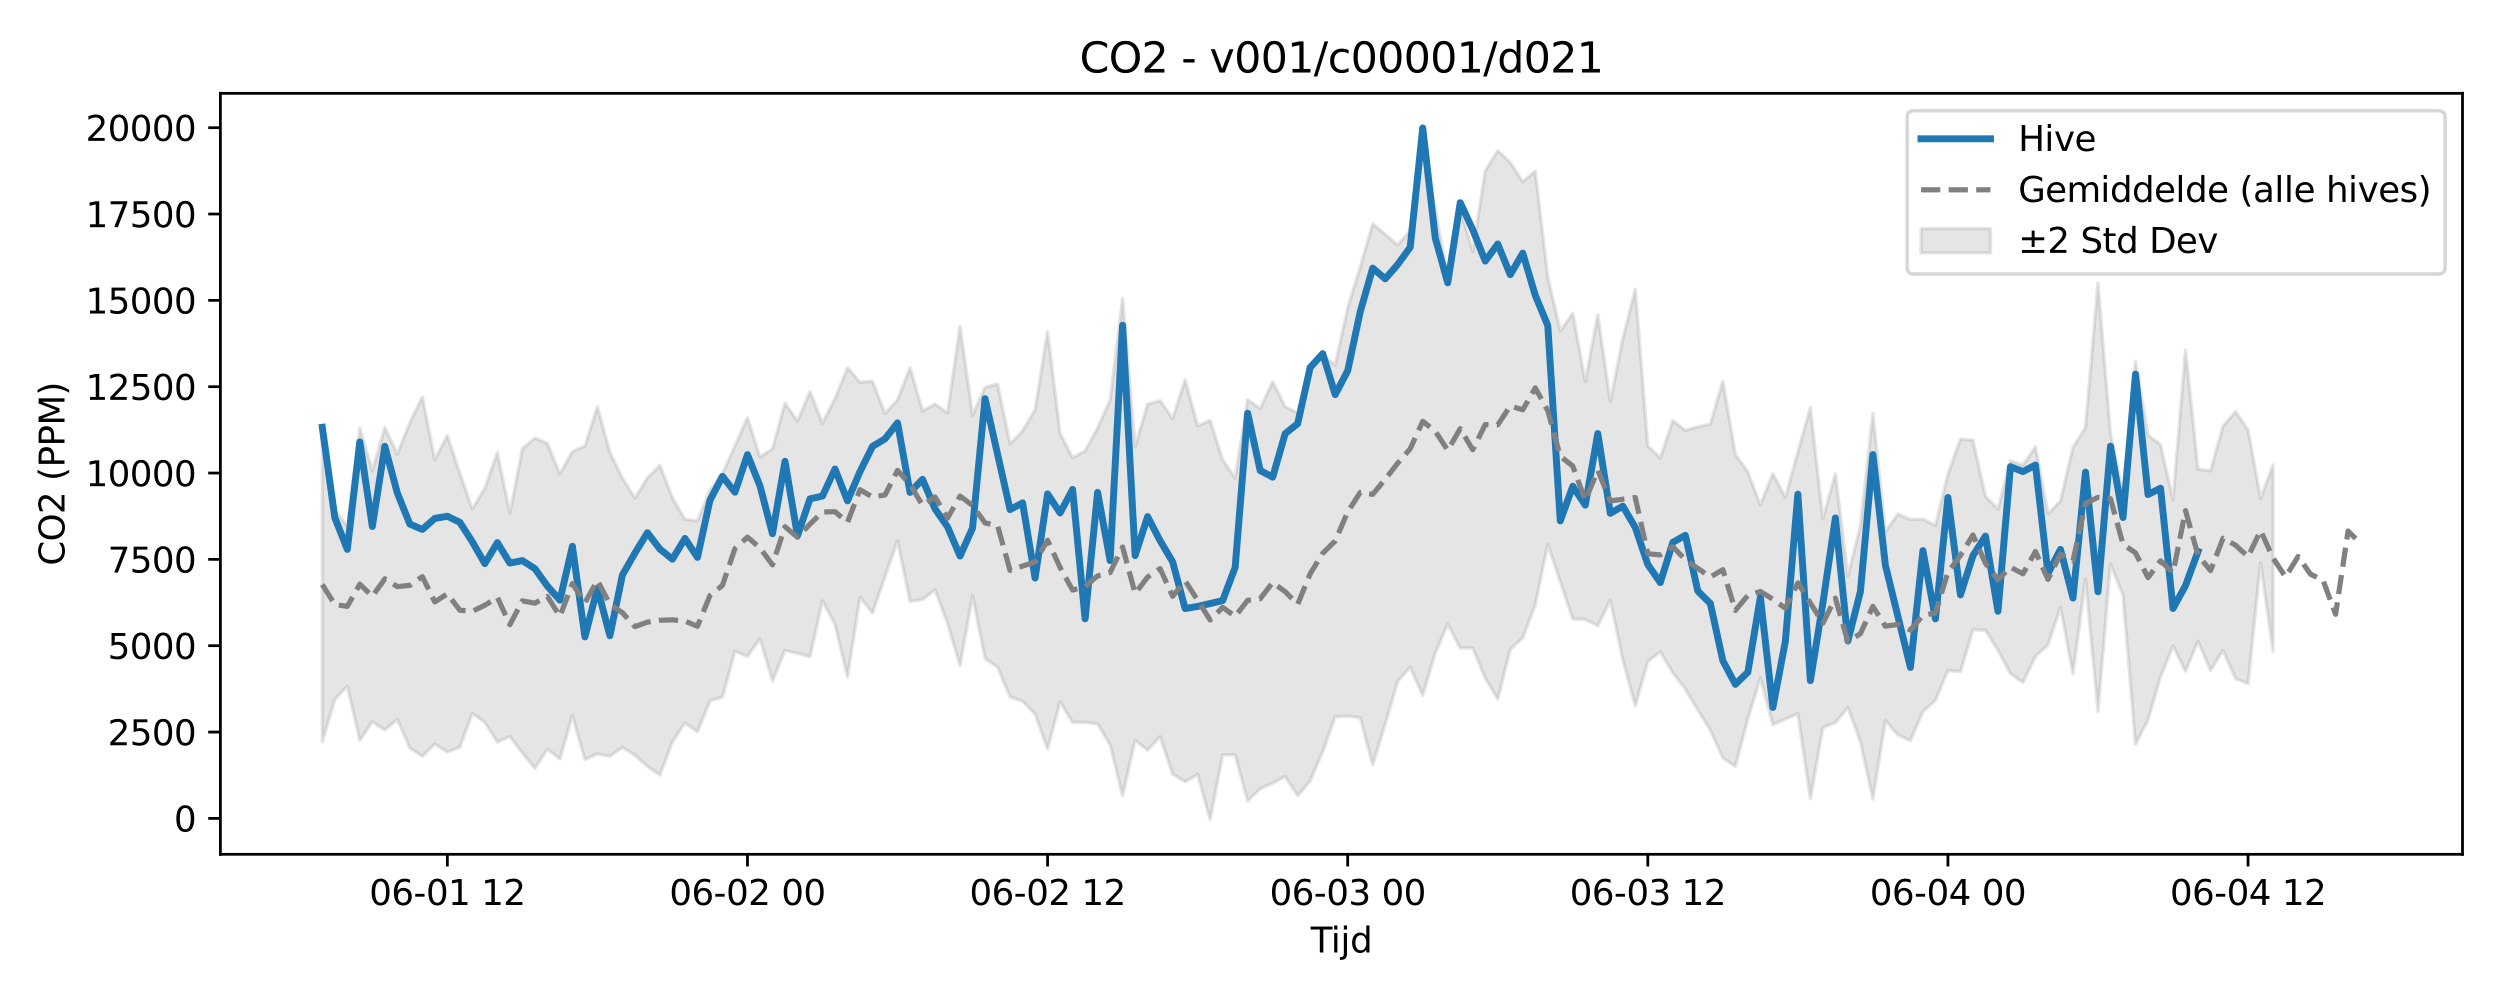 <?xml version="1.0" encoding="utf-8" standalone="no"?>
<!DOCTYPE svg PUBLIC "-//W3C//DTD SVG 1.1//EN"
  "http://www.w3.org/Graphics/SVG/1.1/DTD/svg11.dtd">
<svg xmlns:xlink="http://www.w3.org/1999/xlink" width="720pt" height="288pt" viewBox="0 0 720 288" xmlns="http://www.w3.org/2000/svg" version="1.1">
 <defs>
  <style type="text/css">*{stroke-linejoin: round; stroke-linecap: butt}</style>
 </defs>
 <g id="figure_1">
  <g id="patch_1">
   <path d="M 0 288 
L 720 288 
L 720 0 
L 0 0 
z
" style="fill: #ffffff"/>
  </g>
  <g id="axes_1">
   <g id="patch_2">
    <path d="M 63.47 246.04 
L 709.2 246.04 
L 709.2 26.88 
L 63.47 26.88 
z
" style="fill: #ffffff"/>
   </g>
   <g id="FillBetweenPolyCollection_1">
    <defs>
     <path id="m88c1cb0c2d" d="M 92.821 -164.902 
L 92.821 -74.385 
L 96.423 -86.531 
L 100.024 -90.405 
L 103.626 -74.774 
L 107.227 -80.12 
L 110.828 -77.731 
L 114.43 -80.849 
L 118.031 -72.551 
L 121.633 -70.196 
L 125.234 -73.707 
L 128.835 -71.416 
L 132.437 -72.835 
L 136.038 -82.549 
L 139.639 -79.943 
L 143.241 -74.261 
L 146.842 -75.898 
L 150.444 -71.142 
L 154.045 -66.724 
L 157.646 -72.209 
L 161.248 -69.462 
L 164.849 -81.914 
L 168.451 -69.297 
L 172.052 -70.855 
L 175.653 -70.158 
L 179.255 -72.765 
L 182.856 -70.497 
L 186.458 -67.267 
L 190.059 -64.779 
L 193.66 -74.324 
L 197.262 -79.817 
L 200.863 -77.242 
L 204.465 -86.168 
L 208.066 -87.24 
L 211.667 -100.443 
L 215.269 -98.91 
L 218.87 -104.083 
L 222.472 -91.863 
L 226.073 -100.65 
L 229.674 -99.838 
L 233.276 -98.889 
L 236.877 -114.967 
L 240.479 -108.079 
L 244.08 -93.051 
L 247.681 -116.048 
L 251.283 -111.452 
L 254.884 -121.946 
L 258.486 -132.221 
L 262.087 -114.785 
L 265.688 -115.34 
L 269.29 -118.116 
L 272.891 -108.481 
L 276.492 -96.295 
L 280.094 -116.416 
L 283.695 -98.344 
L 287.297 -95.873 
L 290.898 -87.3 
L 294.499 -86.034 
L 298.101 -82.341 
L 301.702 -72.299 
L 305.304 -85.9 
L 308.905 -79.968 
L 312.506 -79.944 
L 316.108 -79.55 
L 319.709 -73.459 
L 323.311 -58.83 
L 326.912 -74.75 
L 330.513 -71.967 
L 334.115 -75.853 
L 337.716 -65.052 
L 341.318 -62.847 
L 344.919 -64.97 
L 348.52 -51.922 
L 352.122 -70.593 
L 355.723 -70.582 
L 359.325 -57.301 
L 362.926 -60.8 
L 366.527 -62.443 
L 370.129 -64.38 
L 373.73 -58.839 
L 377.332 -63.106 
L 380.933 -71.505 
L 384.534 -81.553 
L 388.136 -81.762 
L 391.737 -81.31 
L 395.338 -67.755 
L 398.94 -79.455 
L 402.541 -91.754 
L 406.143 -95.891 
L 409.744 -87.722 
L 413.345 -99.957 
L 416.947 -108.233 
L 420.548 -101.363 
L 424.15 -101.342 
L 427.751 -92.684 
L 431.352 -86.697 
L 434.954 -100.947 
L 438.555 -104.306 
L 442.157 -113.845 
L 445.758 -131.186 
L 449.359 -120.507 
L 452.961 -109.723 
L 456.562 -109.598 
L 460.164 -107.746 
L 463.765 -115.176 
L 467.366 -97.993 
L 470.968 -84.719 
L 474.569 -97.469 
L 478.171 -100.29 
L 481.772 -94.214 
L 485.373 -89.571 
L 488.975 -83.487 
L 492.576 -77.73 
L 496.178 -69.703 
L 499.779 -67.267 
L 503.38 -80.993 
L 506.982 -92.698 
L 510.583 -79.308 
L 514.184 -80.885 
L 517.786 -82.46 
L 521.387 -57.994 
L 524.989 -78.438 
L 528.59 -79.906 
L 532.191 -84.242 
L 535.793 -74.413 
L 539.394 -57.852 
L 542.996 -80.48 
L 546.597 -76.336 
L 550.198 -74.722 
L 553.8 -83.032 
L 557.401 -86.29 
L 561.003 -94.89 
L 564.604 -94.548 
L 568.205 -106.598 
L 571.807 -106.467 
L 575.408 -100.741 
L 579.01 -94.017 
L 582.611 -91.441 
L 586.212 -98.991 
L 589.814 -102.235 
L 593.415 -113.088 
L 597.017 -93.9 
L 600.618 -121.214 
L 604.219 -83.097 
L 607.821 -125.61 
L 611.422 -116.553 
L 615.024 -73.64 
L 618.625 -80.612 
L 622.226 -93.029 
L 625.828 -101.997 
L 629.429 -94.688 
L 633.031 -103.346 
L 636.632 -94.935 
L 640.233 -100.671 
L 643.835 -92.565 
L 647.436 -91.083 
L 651.037 -125.919 
L 654.639 -100.452 
L 654.639 -154.126 
L 654.639 -154.126 
L 651.037 -144.476 
L 647.436 -164.224 
L 643.835 -169.424 
L 640.233 -165.288 
L 636.632 -152.407 
L 633.031 -152.874 
L 629.429 -187.199 
L 625.828 -144.164 
L 622.226 -159.934 
L 618.625 -162.67 
L 615.024 -183.915 
L 611.422 -146.016 
L 607.821 -163.141 
L 604.219 -206.437 
L 600.618 -164.882 
L 597.017 -159.148 
L 593.415 -143.717 
L 589.814 -140.034 
L 586.212 -159.352 
L 582.611 -154.061 
L 579.01 -155.289 
L 575.408 -141.361 
L 571.807 -145.081 
L 568.205 -161.23 
L 564.604 -161.542 
L 561.003 -151.446 
L 557.401 -136.641 
L 553.8 -138.5 
L 550.198 -138.369 
L 546.597 -139.965 
L 542.996 -134.833 
L 539.394 -168.879 
L 535.793 -136.61 
L 532.191 -122.125 
L 528.59 -151.551 
L 524.989 -138.607 
L 521.387 -170.684 
L 517.786 -157.788 
L 514.184 -144.764 
L 510.583 -151.538 
L 506.982 -142.605 
L 503.38 -152.057 
L 499.779 -157.145 
L 496.178 -178.179 
L 492.576 -165.894 
L 488.975 -165.059 
L 485.373 -164.031 
L 481.772 -166.886 
L 478.171 -156.085 
L 474.569 -159.582 
L 470.968 -204.687 
L 467.366 -190.388 
L 463.765 -172.301 
L 460.164 -197.388 
L 456.562 -178.105 
L 452.961 -197.814 
L 449.359 -192.677 
L 445.758 -208.274 
L 442.157 -238.7 
L 438.555 -235.642 
L 434.954 -241.219 
L 431.352 -244.584 
L 427.751 -238.794 
L 424.15 -215.61 
L 420.548 -227.721 
L 416.947 -208.386 
L 413.345 -227.649 
L 409.744 -245.606 
L 406.143 -221.67 
L 402.541 -217.438 
L 398.94 -220.491 
L 395.338 -223.511 
L 391.737 -211.056 
L 388.136 -199.365 
L 384.534 -182.833 
L 380.933 -185.805 
L 377.332 -182.407 
L 373.73 -169.086 
L 370.129 -170.809 
L 366.527 -178.085 
L 362.926 -170.284 
L 359.325 -172.922 
L 355.723 -150.357 
L 352.122 -155.556 
L 348.52 -166.971 
L 344.919 -165.318 
L 341.318 -178.646 
L 337.716 -167.464 
L 334.115 -172.612 
L 330.513 -171.626 
L 326.912 -159.367 
L 323.311 -202.087 
L 319.709 -172.755 
L 316.108 -164.746 
L 312.506 -158.124 
L 308.905 -156.163 
L 305.304 -163.249 
L 301.702 -192.484 
L 298.101 -170.054 
L 294.499 -163.88 
L 290.898 -160.179 
L 287.297 -177.398 
L 283.695 -176.446 
L 280.094 -168.419 
L 276.492 -193.973 
L 272.891 -169.059 
L 269.29 -171.634 
L 265.688 -169.63 
L 262.087 -182.153 
L 258.486 -172.813 
L 254.884 -168.974 
L 251.283 -178.228 
L 247.681 -177.9 
L 244.08 -182.087 
L 240.479 -173.212 
L 236.877 -166.12 
L 233.276 -175.225 
L 229.674 -166.739 
L 226.073 -171.931 
L 222.472 -158.77 
L 218.87 -156.348 
L 215.269 -167.714 
L 211.667 -159.605 
L 208.066 -151.603 
L 204.465 -146.786 
L 200.863 -138.024 
L 197.262 -138.442 
L 193.66 -144.632 
L 190.059 -153.957 
L 186.458 -150.373 
L 182.856 -144.553 
L 179.255 -150.299 
L 175.653 -157.76 
L 172.052 -170.825 
L 168.451 -159.513 
L 164.849 -157.93 
L 161.248 -151.538 
L 157.646 -160.269 
L 154.045 -161.853 
L 150.444 -158.771 
L 146.842 -140.289 
L 143.241 -157.642 
L 139.639 -147.439 
L 136.038 -141.36 
L 132.437 -151.688 
L 128.835 -162.528 
L 125.234 -155.593 
L 121.633 -173.666 
L 118.031 -166.297 
L 114.43 -157.256 
L 110.828 -164.863 
L 107.227 -152.408 
L 103.626 -164.742 
L 100.024 -136.349 
L 96.423 -141.251 
L 92.821 -164.902 
z
" style="stroke: #808080; stroke-opacity: 0.2"/>
    </defs>
    <g clip-path="url(#p0911a96c56)">
     <use xlink:href="#m88c1cb0c2d" x="0" y="288" style="fill: #808080; fill-opacity: 0.2; stroke: #808080; stroke-opacity: 0.2"/>
    </g>
   </g>
   <g id="matplotlib.axis_1">
    <g id="xtick_1">
     <g id="line2d_1">
      <defs>
       <path id="m76242308df" d="M 0 0 
L 0 3.5 
" style="stroke: #000000; stroke-width: 0.8"/>
      </defs>
      <g>
       <use xlink:href="#m76242308df" x="128.835" y="246.04" style="stroke: #000000; stroke-width: 0.8"/>
      </g>
     </g>
     <g id="text_1">
      <!-- 06-01 12 -->
      <g transform="translate(106.355 260.638) scale(0.1 -0.1)">
       <defs>
        <path id="DejaVuSans-30" d="M 2034 4250 
Q 1547 4250 1301 3770 
Q 1056 3291 1056 2328 
Q 1056 1369 1301 889 
Q 1547 409 2034 409 
Q 2525 409 2770 889 
Q 3016 1369 3016 2328 
Q 3016 3291 2770 3770 
Q 2525 4250 2034 4250 
z
M 2034 4750 
Q 2819 4750 3233 4129 
Q 3647 3509 3647 2328 
Q 3647 1150 3233 529 
Q 2819 -91 2034 -91 
Q 1250 -91 836 529 
Q 422 1150 422 2328 
Q 422 3509 836 4129 
Q 1250 4750 2034 4750 
z
" transform="scale(0.016)"/>
        <path id="DejaVuSans-36" d="M 2113 2584 
Q 1688 2584 1439 2293 
Q 1191 2003 1191 1497 
Q 1191 994 1439 701 
Q 1688 409 2113 409 
Q 2538 409 2786 701 
Q 3034 994 3034 1497 
Q 3034 2003 2786 2293 
Q 2538 2584 2113 2584 
z
M 3366 4563 
L 3366 3988 
Q 3128 4100 2886 4159 
Q 2644 4219 2406 4219 
Q 1781 4219 1451 3797 
Q 1122 3375 1075 2522 
Q 1259 2794 1537 2939 
Q 1816 3084 2150 3084 
Q 2853 3084 3261 2657 
Q 3669 2231 3669 1497 
Q 3669 778 3244 343 
Q 2819 -91 2113 -91 
Q 1303 -91 875 529 
Q 447 1150 447 2328 
Q 447 3434 972 4092 
Q 1497 4750 2381 4750 
Q 2619 4750 2861 4703 
Q 3103 4656 3366 4563 
z
" transform="scale(0.016)"/>
        <path id="DejaVuSans-2d" d="M 313 2009 
L 1997 2009 
L 1997 1497 
L 313 1497 
L 313 2009 
z
" transform="scale(0.016)"/>
        <path id="DejaVuSans-31" d="M 794 531 
L 1825 531 
L 1825 4091 
L 703 3866 
L 703 4441 
L 1819 4666 
L 2450 4666 
L 2450 531 
L 3481 531 
L 3481 0 
L 794 0 
L 794 531 
z
" transform="scale(0.016)"/>
        <path id="DejaVuSans-20" transform="scale(0.016)"/>
        <path id="DejaVuSans-32" d="M 1228 531 
L 3431 531 
L 3431 0 
L 469 0 
L 469 531 
Q 828 903 1448 1529 
Q 2069 2156 2228 2338 
Q 2531 2678 2651 2914 
Q 2772 3150 2772 3378 
Q 2772 3750 2511 3984 
Q 2250 4219 1831 4219 
Q 1534 4219 1204 4116 
Q 875 4013 500 3803 
L 500 4441 
Q 881 4594 1212 4672 
Q 1544 4750 1819 4750 
Q 2544 4750 2975 4387 
Q 3406 4025 3406 3419 
Q 3406 3131 3298 2873 
Q 3191 2616 2906 2266 
Q 2828 2175 2409 1742 
Q 1991 1309 1228 531 
z
" transform="scale(0.016)"/>
       </defs>
       <use xlink:href="#DejaVuSans-30"/>
       <use xlink:href="#DejaVuSans-36" transform="translate(63.623 0)"/>
       <use xlink:href="#DejaVuSans-2d" transform="translate(127.246 0)"/>
       <use xlink:href="#DejaVuSans-30" transform="translate(163.33 0)"/>
       <use xlink:href="#DejaVuSans-31" transform="translate(226.953 0)"/>
       <use xlink:href="#DejaVuSans-20" transform="translate(290.576 0)"/>
       <use xlink:href="#DejaVuSans-31" transform="translate(322.363 0)"/>
       <use xlink:href="#DejaVuSans-32" transform="translate(385.986 0)"/>
      </g>
     </g>
    </g>
    <g id="xtick_2">
     <g id="line2d_2">
      <g>
       <use xlink:href="#m76242308df" x="215.269" y="246.04" style="stroke: #000000; stroke-width: 0.8"/>
      </g>
     </g>
     <g id="text_2">
      <!-- 06-02 00 -->
      <g transform="translate(192.788 260.638) scale(0.1 -0.1)">
       <use xlink:href="#DejaVuSans-30"/>
       <use xlink:href="#DejaVuSans-36" transform="translate(63.623 0)"/>
       <use xlink:href="#DejaVuSans-2d" transform="translate(127.246 0)"/>
       <use xlink:href="#DejaVuSans-30" transform="translate(163.33 0)"/>
       <use xlink:href="#DejaVuSans-32" transform="translate(226.953 0)"/>
       <use xlink:href="#DejaVuSans-20" transform="translate(290.576 0)"/>
       <use xlink:href="#DejaVuSans-30" transform="translate(322.363 0)"/>
       <use xlink:href="#DejaVuSans-30" transform="translate(385.986 0)"/>
      </g>
     </g>
    </g>
    <g id="xtick_3">
     <g id="line2d_3">
      <g>
       <use xlink:href="#m76242308df" x="301.702" y="246.04" style="stroke: #000000; stroke-width: 0.8"/>
      </g>
     </g>
     <g id="text_3">
      <!-- 06-02 12 -->
      <g transform="translate(279.222 260.638) scale(0.1 -0.1)">
       <use xlink:href="#DejaVuSans-30"/>
       <use xlink:href="#DejaVuSans-36" transform="translate(63.623 0)"/>
       <use xlink:href="#DejaVuSans-2d" transform="translate(127.246 0)"/>
       <use xlink:href="#DejaVuSans-30" transform="translate(163.33 0)"/>
       <use xlink:href="#DejaVuSans-32" transform="translate(226.953 0)"/>
       <use xlink:href="#DejaVuSans-20" transform="translate(290.576 0)"/>
       <use xlink:href="#DejaVuSans-31" transform="translate(322.363 0)"/>
       <use xlink:href="#DejaVuSans-32" transform="translate(385.986 0)"/>
      </g>
     </g>
    </g>
    <g id="xtick_4">
     <g id="line2d_4">
      <g>
       <use xlink:href="#m76242308df" x="388.136" y="246.04" style="stroke: #000000; stroke-width: 0.8"/>
      </g>
     </g>
     <g id="text_4">
      <!-- 06-03 00 -->
      <g transform="translate(365.655 260.638) scale(0.1 -0.1)">
       <defs>
        <path id="DejaVuSans-33" d="M 2597 2516 
Q 3050 2419 3304 2112 
Q 3559 1806 3559 1356 
Q 3559 666 3084 287 
Q 2609 -91 1734 -91 
Q 1441 -91 1130 -33 
Q 819 25 488 141 
L 488 750 
Q 750 597 1062 519 
Q 1375 441 1716 441 
Q 2309 441 2620 675 
Q 2931 909 2931 1356 
Q 2931 1769 2642 2001 
Q 2353 2234 1838 2234 
L 1294 2234 
L 1294 2753 
L 1863 2753 
Q 2328 2753 2575 2939 
Q 2822 3125 2822 3475 
Q 2822 3834 2567 4026 
Q 2313 4219 1838 4219 
Q 1578 4219 1281 4162 
Q 984 4106 628 3988 
L 628 4550 
Q 988 4650 1302 4700 
Q 1616 4750 1894 4750 
Q 2613 4750 3031 4423 
Q 3450 4097 3450 3541 
Q 3450 3153 3228 2886 
Q 3006 2619 2597 2516 
z
" transform="scale(0.016)"/>
       </defs>
       <use xlink:href="#DejaVuSans-30"/>
       <use xlink:href="#DejaVuSans-36" transform="translate(63.623 0)"/>
       <use xlink:href="#DejaVuSans-2d" transform="translate(127.246 0)"/>
       <use xlink:href="#DejaVuSans-30" transform="translate(163.33 0)"/>
       <use xlink:href="#DejaVuSans-33" transform="translate(226.953 0)"/>
       <use xlink:href="#DejaVuSans-20" transform="translate(290.576 0)"/>
       <use xlink:href="#DejaVuSans-30" transform="translate(322.363 0)"/>
       <use xlink:href="#DejaVuSans-30" transform="translate(385.986 0)"/>
      </g>
     </g>
    </g>
    <g id="xtick_5">
     <g id="line2d_5">
      <g>
       <use xlink:href="#m76242308df" x="474.569" y="246.04" style="stroke: #000000; stroke-width: 0.8"/>
      </g>
     </g>
     <g id="text_5">
      <!-- 06-03 12 -->
      <g transform="translate(452.089 260.638) scale(0.1 -0.1)">
       <use xlink:href="#DejaVuSans-30"/>
       <use xlink:href="#DejaVuSans-36" transform="translate(63.623 0)"/>
       <use xlink:href="#DejaVuSans-2d" transform="translate(127.246 0)"/>
       <use xlink:href="#DejaVuSans-30" transform="translate(163.33 0)"/>
       <use xlink:href="#DejaVuSans-33" transform="translate(226.953 0)"/>
       <use xlink:href="#DejaVuSans-20" transform="translate(290.576 0)"/>
       <use xlink:href="#DejaVuSans-31" transform="translate(322.363 0)"/>
       <use xlink:href="#DejaVuSans-32" transform="translate(385.986 0)"/>
      </g>
     </g>
    </g>
    <g id="xtick_6">
     <g id="line2d_6">
      <g>
       <use xlink:href="#m76242308df" x="561.003" y="246.04" style="stroke: #000000; stroke-width: 0.8"/>
      </g>
     </g>
     <g id="text_6">
      <!-- 06-04 00 -->
      <g transform="translate(538.522 260.638) scale(0.1 -0.1)">
       <defs>
        <path id="DejaVuSans-34" d="M 2419 4116 
L 825 1625 
L 2419 1625 
L 2419 4116 
z
M 2253 4666 
L 3047 4666 
L 3047 1625 
L 3713 1625 
L 3713 1100 
L 3047 1100 
L 3047 0 
L 2419 0 
L 2419 1100 
L 313 1100 
L 313 1709 
L 2253 4666 
z
" transform="scale(0.016)"/>
       </defs>
       <use xlink:href="#DejaVuSans-30"/>
       <use xlink:href="#DejaVuSans-36" transform="translate(63.623 0)"/>
       <use xlink:href="#DejaVuSans-2d" transform="translate(127.246 0)"/>
       <use xlink:href="#DejaVuSans-30" transform="translate(163.33 0)"/>
       <use xlink:href="#DejaVuSans-34" transform="translate(226.953 0)"/>
       <use xlink:href="#DejaVuSans-20" transform="translate(290.576 0)"/>
       <use xlink:href="#DejaVuSans-30" transform="translate(322.363 0)"/>
       <use xlink:href="#DejaVuSans-30" transform="translate(385.986 0)"/>
      </g>
     </g>
    </g>
    <g id="xtick_7">
     <g id="line2d_7">
      <g>
       <use xlink:href="#m76242308df" x="647.436" y="246.04" style="stroke: #000000; stroke-width: 0.8"/>
      </g>
     </g>
     <g id="text_7">
      <!-- 06-04 12 -->
      <g transform="translate(624.956 260.638) scale(0.1 -0.1)">
       <use xlink:href="#DejaVuSans-30"/>
       <use xlink:href="#DejaVuSans-36" transform="translate(63.623 0)"/>
       <use xlink:href="#DejaVuSans-2d" transform="translate(127.246 0)"/>
       <use xlink:href="#DejaVuSans-30" transform="translate(163.33 0)"/>
       <use xlink:href="#DejaVuSans-34" transform="translate(226.953 0)"/>
       <use xlink:href="#DejaVuSans-20" transform="translate(290.576 0)"/>
       <use xlink:href="#DejaVuSans-31" transform="translate(322.363 0)"/>
       <use xlink:href="#DejaVuSans-32" transform="translate(385.986 0)"/>
      </g>
     </g>
    </g>
    <g id="text_8">
     <!-- Tijd -->
     <g transform="translate(377.485 274.317) scale(0.1 -0.1)">
      <defs>
       <path id="DejaVuSans-54" d="M -19 4666 
L 3928 4666 
L 3928 4134 
L 2272 4134 
L 2272 0 
L 1638 0 
L 1638 4134 
L -19 4134 
L -19 4666 
z
" transform="scale(0.016)"/>
       <path id="DejaVuSans-69" d="M 603 3500 
L 1178 3500 
L 1178 0 
L 603 0 
L 603 3500 
z
M 603 4863 
L 1178 4863 
L 1178 4134 
L 603 4134 
L 603 4863 
z
" transform="scale(0.016)"/>
       <path id="DejaVuSans-6a" d="M 603 3500 
L 1178 3500 
L 1178 -63 
Q 1178 -731 923 -1031 
Q 669 -1331 103 -1331 
L -116 -1331 
L -116 -844 
L 38 -844 
Q 366 -844 484 -692 
Q 603 -541 603 -63 
L 603 3500 
z
M 603 4863 
L 1178 4863 
L 1178 4134 
L 603 4134 
L 603 4863 
z
" transform="scale(0.016)"/>
       <path id="DejaVuSans-64" d="M 2906 2969 
L 2906 4863 
L 3481 4863 
L 3481 0 
L 2906 0 
L 2906 525 
Q 2725 213 2448 61 
Q 2172 -91 1784 -91 
Q 1150 -91 751 415 
Q 353 922 353 1747 
Q 353 2572 751 3078 
Q 1150 3584 1784 3584 
Q 2172 3584 2448 3432 
Q 2725 3281 2906 2969 
z
M 947 1747 
Q 947 1113 1208 752 
Q 1469 391 1925 391 
Q 2381 391 2643 752 
Q 2906 1113 2906 1747 
Q 2906 2381 2643 2742 
Q 2381 3103 1925 3103 
Q 1469 3103 1208 2742 
Q 947 2381 947 1747 
z
" transform="scale(0.016)"/>
      </defs>
      <use xlink:href="#DejaVuSans-54"/>
      <use xlink:href="#DejaVuSans-69" transform="translate(57.959 0)"/>
      <use xlink:href="#DejaVuSans-6a" transform="translate(85.742 0)"/>
      <use xlink:href="#DejaVuSans-64" transform="translate(113.525 0)"/>
     </g>
    </g>
   </g>
   <g id="matplotlib.axis_2">
    <g id="ytick_1">
     <g id="line2d_8">
      <defs>
       <path id="ma422f843f8" d="M 0 0 
L -3.5 0 
" style="stroke: #000000; stroke-width: 0.8"/>
      </defs>
      <g>
       <use xlink:href="#ma422f843f8" x="63.47" y="235.693" style="stroke: #000000; stroke-width: 0.8"/>
      </g>
     </g>
     <g id="text_9">
      <!-- 0 -->
      <g transform="translate(50.108 239.492) scale(0.1 -0.1)">
       <use xlink:href="#DejaVuSans-30"/>
      </g>
     </g>
    </g>
    <g id="ytick_2">
     <g id="line2d_9">
      <g>
       <use xlink:href="#ma422f843f8" x="63.47" y="210.828" style="stroke: #000000; stroke-width: 0.8"/>
      </g>
     </g>
     <g id="text_10">
      <!-- 2500 -->
      <g transform="translate(31.02 214.627) scale(0.1 -0.1)">
       <defs>
        <path id="DejaVuSans-35" d="M 691 4666 
L 3169 4666 
L 3169 4134 
L 1269 4134 
L 1269 2991 
Q 1406 3038 1543 3061 
Q 1681 3084 1819 3084 
Q 2600 3084 3056 2656 
Q 3513 2228 3513 1497 
Q 3513 744 3044 326 
Q 2575 -91 1722 -91 
Q 1428 -91 1123 -41 
Q 819 9 494 109 
L 494 744 
Q 775 591 1075 516 
Q 1375 441 1709 441 
Q 2250 441 2565 725 
Q 2881 1009 2881 1497 
Q 2881 1984 2565 2268 
Q 2250 2553 1709 2553 
Q 1456 2553 1204 2497 
Q 953 2441 691 2322 
L 691 4666 
z
" transform="scale(0.016)"/>
       </defs>
       <use xlink:href="#DejaVuSans-32"/>
       <use xlink:href="#DejaVuSans-35" transform="translate(63.623 0)"/>
       <use xlink:href="#DejaVuSans-30" transform="translate(127.246 0)"/>
       <use xlink:href="#DejaVuSans-30" transform="translate(190.869 0)"/>
      </g>
     </g>
    </g>
    <g id="ytick_3">
     <g id="line2d_10">
      <g>
       <use xlink:href="#ma422f843f8" x="63.47" y="185.963" style="stroke: #000000; stroke-width: 0.8"/>
      </g>
     </g>
     <g id="text_11">
      <!-- 5000 -->
      <g transform="translate(31.02 189.763) scale(0.1 -0.1)">
       <use xlink:href="#DejaVuSans-35"/>
       <use xlink:href="#DejaVuSans-30" transform="translate(63.623 0)"/>
       <use xlink:href="#DejaVuSans-30" transform="translate(127.246 0)"/>
       <use xlink:href="#DejaVuSans-30" transform="translate(190.869 0)"/>
      </g>
     </g>
    </g>
    <g id="ytick_4">
     <g id="line2d_11">
      <g>
       <use xlink:href="#ma422f843f8" x="63.47" y="161.099" style="stroke: #000000; stroke-width: 0.8"/>
      </g>
     </g>
     <g id="text_12">
      <!-- 7500 -->
      <g transform="translate(31.02 164.898) scale(0.1 -0.1)">
       <defs>
        <path id="DejaVuSans-37" d="M 525 4666 
L 3525 4666 
L 3525 4397 
L 1831 0 
L 1172 0 
L 2766 4134 
L 525 4134 
L 525 4666 
z
" transform="scale(0.016)"/>
       </defs>
       <use xlink:href="#DejaVuSans-37"/>
       <use xlink:href="#DejaVuSans-35" transform="translate(63.623 0)"/>
       <use xlink:href="#DejaVuSans-30" transform="translate(127.246 0)"/>
       <use xlink:href="#DejaVuSans-30" transform="translate(190.869 0)"/>
      </g>
     </g>
    </g>
    <g id="ytick_5">
     <g id="line2d_12">
      <g>
       <use xlink:href="#ma422f843f8" x="63.47" y="136.234" style="stroke: #000000; stroke-width: 0.8"/>
      </g>
     </g>
     <g id="text_13">
      <!-- 10000 -->
      <g transform="translate(24.657 140.033) scale(0.1 -0.1)">
       <use xlink:href="#DejaVuSans-31"/>
       <use xlink:href="#DejaVuSans-30" transform="translate(63.623 0)"/>
       <use xlink:href="#DejaVuSans-30" transform="translate(127.246 0)"/>
       <use xlink:href="#DejaVuSans-30" transform="translate(190.869 0)"/>
       <use xlink:href="#DejaVuSans-30" transform="translate(254.492 0)"/>
      </g>
     </g>
    </g>
    <g id="ytick_6">
     <g id="line2d_13">
      <g>
       <use xlink:href="#ma422f843f8" x="63.47" y="111.369" style="stroke: #000000; stroke-width: 0.8"/>
      </g>
     </g>
     <g id="text_14">
      <!-- 12500 -->
      <g transform="translate(24.657 115.169) scale(0.1 -0.1)">
       <use xlink:href="#DejaVuSans-31"/>
       <use xlink:href="#DejaVuSans-32" transform="translate(63.623 0)"/>
       <use xlink:href="#DejaVuSans-35" transform="translate(127.246 0)"/>
       <use xlink:href="#DejaVuSans-30" transform="translate(190.869 0)"/>
       <use xlink:href="#DejaVuSans-30" transform="translate(254.492 0)"/>
      </g>
     </g>
    </g>
    <g id="ytick_7">
     <g id="line2d_14">
      <g>
       <use xlink:href="#ma422f843f8" x="63.47" y="86.505" style="stroke: #000000; stroke-width: 0.8"/>
      </g>
     </g>
     <g id="text_15">
      <!-- 15000 -->
      <g transform="translate(24.657 90.304) scale(0.1 -0.1)">
       <use xlink:href="#DejaVuSans-31"/>
       <use xlink:href="#DejaVuSans-35" transform="translate(63.623 0)"/>
       <use xlink:href="#DejaVuSans-30" transform="translate(127.246 0)"/>
       <use xlink:href="#DejaVuSans-30" transform="translate(190.869 0)"/>
       <use xlink:href="#DejaVuSans-30" transform="translate(254.492 0)"/>
      </g>
     </g>
    </g>
    <g id="ytick_8">
     <g id="line2d_15">
      <g>
       <use xlink:href="#ma422f843f8" x="63.47" y="61.64" style="stroke: #000000; stroke-width: 0.8"/>
      </g>
     </g>
     <g id="text_16">
      <!-- 17500 -->
      <g transform="translate(24.657 65.439) scale(0.1 -0.1)">
       <use xlink:href="#DejaVuSans-31"/>
       <use xlink:href="#DejaVuSans-37" transform="translate(63.623 0)"/>
       <use xlink:href="#DejaVuSans-35" transform="translate(127.246 0)"/>
       <use xlink:href="#DejaVuSans-30" transform="translate(190.869 0)"/>
       <use xlink:href="#DejaVuSans-30" transform="translate(254.492 0)"/>
      </g>
     </g>
    </g>
    <g id="ytick_9">
     <g id="line2d_16">
      <g>
       <use xlink:href="#ma422f843f8" x="63.47" y="36.776" style="stroke: #000000; stroke-width: 0.8"/>
      </g>
     </g>
     <g id="text_17">
      <!-- 20000 -->
      <g transform="translate(24.657 40.575) scale(0.1 -0.1)">
       <use xlink:href="#DejaVuSans-32"/>
       <use xlink:href="#DejaVuSans-30" transform="translate(63.623 0)"/>
       <use xlink:href="#DejaVuSans-30" transform="translate(127.246 0)"/>
       <use xlink:href="#DejaVuSans-30" transform="translate(190.869 0)"/>
       <use xlink:href="#DejaVuSans-30" transform="translate(254.492 0)"/>
      </g>
     </g>
    </g>
    <g id="text_18">
     <!-- CO2 (PPM) -->
     <g transform="translate(18.578 162.903) rotate(-90) scale(0.1 -0.1)">
      <defs>
       <path id="DejaVuSans-43" d="M 4122 4306 
L 4122 3641 
Q 3803 3938 3442 4084 
Q 3081 4231 2675 4231 
Q 1875 4231 1450 3742 
Q 1025 3253 1025 2328 
Q 1025 1406 1450 917 
Q 1875 428 2675 428 
Q 3081 428 3442 575 
Q 3803 722 4122 1019 
L 4122 359 
Q 3791 134 3420 21 
Q 3050 -91 2638 -91 
Q 1578 -91 968 557 
Q 359 1206 359 2328 
Q 359 3453 968 4101 
Q 1578 4750 2638 4750 
Q 3056 4750 3426 4639 
Q 3797 4528 4122 4306 
z
" transform="scale(0.016)"/>
       <path id="DejaVuSans-4f" d="M 2522 4238 
Q 1834 4238 1429 3725 
Q 1025 3213 1025 2328 
Q 1025 1447 1429 934 
Q 1834 422 2522 422 
Q 3209 422 3611 934 
Q 4013 1447 4013 2328 
Q 4013 3213 3611 3725 
Q 3209 4238 2522 4238 
z
M 2522 4750 
Q 3503 4750 4090 4092 
Q 4678 3434 4678 2328 
Q 4678 1225 4090 567 
Q 3503 -91 2522 -91 
Q 1538 -91 948 565 
Q 359 1222 359 2328 
Q 359 3434 948 4092 
Q 1538 4750 2522 4750 
z
" transform="scale(0.016)"/>
       <path id="DejaVuSans-28" d="M 1984 4856 
Q 1566 4138 1362 3434 
Q 1159 2731 1159 2009 
Q 1159 1288 1364 580 
Q 1569 -128 1984 -844 
L 1484 -844 
Q 1016 -109 783 600 
Q 550 1309 550 2009 
Q 550 2706 781 3412 
Q 1013 4119 1484 4856 
L 1984 4856 
z
" transform="scale(0.016)"/>
       <path id="DejaVuSans-50" d="M 1259 4147 
L 1259 2394 
L 2053 2394 
Q 2494 2394 2734 2622 
Q 2975 2850 2975 3272 
Q 2975 3691 2734 3919 
Q 2494 4147 2053 4147 
L 1259 4147 
z
M 628 4666 
L 2053 4666 
Q 2838 4666 3239 4311 
Q 3641 3956 3641 3272 
Q 3641 2581 3239 2228 
Q 2838 1875 2053 1875 
L 1259 1875 
L 1259 0 
L 628 0 
L 628 4666 
z
" transform="scale(0.016)"/>
       <path id="DejaVuSans-4d" d="M 628 4666 
L 1569 4666 
L 2759 1491 
L 3956 4666 
L 4897 4666 
L 4897 0 
L 4281 0 
L 4281 4097 
L 3078 897 
L 2444 897 
L 1241 4097 
L 1241 0 
L 628 0 
L 628 4666 
z
" transform="scale(0.016)"/>
       <path id="DejaVuSans-29" d="M 513 4856 
L 1013 4856 
Q 1481 4119 1714 3412 
Q 1947 2706 1947 2009 
Q 1947 1309 1714 600 
Q 1481 -109 1013 -844 
L 513 -844 
Q 928 -128 1133 580 
Q 1338 1288 1338 2009 
Q 1338 2731 1133 3434 
Q 928 4138 513 4856 
z
" transform="scale(0.016)"/>
      </defs>
      <use xlink:href="#DejaVuSans-43"/>
      <use xlink:href="#DejaVuSans-4f" transform="translate(69.824 0)"/>
      <use xlink:href="#DejaVuSans-32" transform="translate(148.535 0)"/>
      <use xlink:href="#DejaVuSans-20" transform="translate(212.158 0)"/>
      <use xlink:href="#DejaVuSans-28" transform="translate(243.945 0)"/>
      <use xlink:href="#DejaVuSans-50" transform="translate(282.959 0)"/>
      <use xlink:href="#DejaVuSans-50" transform="translate(343.262 0)"/>
      <use xlink:href="#DejaVuSans-4d" transform="translate(403.564 0)"/>
      <use xlink:href="#DejaVuSans-29" transform="translate(489.844 0)"/>
     </g>
    </g>
   </g>
   <g id="line2d_17">
    <path d="M 92.821 123.056 
L 96.423 149.079 
L 100.024 158.211 
L 103.626 127.283 
L 107.227 151.624 
L 110.828 128.556 
L 114.43 141.979 
L 118.031 150.941 
L 121.633 152.469 
L 125.234 149.286 
L 128.835 148.686 
L 132.437 150.427 
L 136.038 156.061 
L 139.639 162.315 
L 143.241 156.275 
L 146.842 162.16 
L 150.444 161.46 
L 154.045 163.761 
L 157.646 168.787 
L 161.248 172.845 
L 164.849 157.336 
L 168.451 183.427 
L 172.052 169.42 
L 175.653 183.089 
L 179.255 165.588 
L 182.856 159.292 
L 186.458 153.43 
L 190.059 158.135 
L 193.66 161.046 
L 197.262 155.075 
L 200.863 160.515 
L 204.465 144.085 
L 208.066 137.199 
L 211.667 141.741 
L 215.269 130.936 
L 218.87 139.934 
L 222.472 153.709 
L 226.073 132.866 
L 229.674 154.259 
L 233.276 143.674 
L 236.877 142.868 
L 240.479 135.067 
L 244.08 144.237 
L 247.681 135.81 
L 251.283 128.563 
L 254.884 126.388 
L 258.486 121.789 
L 262.087 141.804 
L 265.688 138.054 
L 269.29 146.561 
L 272.891 151.736 
L 276.492 160.144 
L 280.094 152.065 
L 283.695 114.836 
L 290.898 146.757 
L 294.499 144.827 
L 298.101 166.466 
L 301.702 142.245 
L 305.304 147.725 
L 308.905 140.952 
L 312.506 178.206 
L 316.108 141.814 
L 319.709 161.43 
L 323.311 93.676 
L 326.912 160.005 
L 330.513 148.789 
L 334.115 155.725 
L 337.716 161.805 
L 341.318 175.265 
L 344.919 174.648 
L 352.122 172.974 
L 355.723 163.409 
L 359.325 119.001 
L 362.926 135.495 
L 366.527 137.418 
L 370.129 124.883 
L 373.73 122.002 
L 377.332 105.823 
L 380.933 101.851 
L 384.534 113.644 
L 388.136 106.774 
L 391.737 89.82 
L 395.338 77.222 
L 398.94 80.302 
L 402.541 76.181 
L 406.143 71.185 
L 409.744 36.842 
L 413.345 68.483 
L 416.947 81.456 
L 420.548 58.378 
L 424.15 66.151 
L 427.751 75.186 
L 431.352 70.28 
L 434.954 79.105 
L 438.555 72.899 
L 442.157 85.046 
L 445.758 93.76 
L 449.359 150.009 
L 452.961 140.037 
L 456.562 145.487 
L 460.164 124.856 
L 463.765 147.828 
L 467.366 145.785 
L 470.968 151.915 
L 474.569 162.591 
L 478.171 167.762 
L 481.772 156.2 
L 485.373 154.166 
L 488.975 170.219 
L 492.576 173.8 
L 496.178 190.28 
L 499.779 197.083 
L 503.38 193.597 
L 506.982 171.973 
L 510.583 203.737 
L 514.184 184.66 
L 517.786 142.341 
L 521.387 196.019 
L 524.989 173.7 
L 528.59 149.164 
L 532.191 184.584 
L 535.793 170.391 
L 539.394 130.913 
L 542.996 162.816 
L 550.198 192.219 
L 553.8 158.589 
L 557.401 178.235 
L 561.003 143.276 
L 564.604 171.336 
L 568.205 160.028 
L 571.807 154.402 
L 575.408 176.037 
L 579.01 134.399 
L 582.611 135.82 
L 586.212 133.93 
L 589.814 165.177 
L 593.415 158.234 
L 597.017 172.235 
L 600.618 135.985 
L 604.219 170.421 
L 607.821 128.509 
L 611.422 149.031 
L 615.024 107.769 
L 618.625 142.42 
L 622.226 140.604 
L 625.828 175.242 
L 629.429 168.638 
L 633.031 158.821 
L 633.031 158.821 
" clip-path="url(#p0911a96c56)" style="fill: none; stroke: #1f77b4; stroke-width: 2; stroke-linecap: square"/>
   </g>
   <g id="line2d_18">
    <path d="M 92.821 168.357 
L 96.423 174.109 
L 100.024 174.623 
L 103.626 168.242 
L 107.227 171.736 
L 110.828 166.703 
L 114.43 168.947 
L 118.031 168.576 
L 121.633 166.069 
L 125.234 173.35 
L 128.835 171.028 
L 132.437 175.738 
L 136.038 176.045 
L 139.639 174.309 
L 143.241 172.048 
L 146.842 179.906 
L 150.444 173.043 
L 154.045 173.712 
L 157.646 171.761 
L 161.248 177.5 
L 164.849 168.078 
L 168.451 173.595 
L 172.052 167.16 
L 175.653 174.041 
L 179.255 176.468 
L 182.856 180.475 
L 186.458 179.18 
L 190.059 178.632 
L 193.66 178.522 
L 197.262 178.871 
L 200.863 180.367 
L 204.465 171.523 
L 208.066 168.578 
L 211.667 157.976 
L 215.269 154.688 
L 218.87 157.785 
L 222.472 162.683 
L 226.073 151.71 
L 229.674 154.712 
L 233.276 150.943 
L 236.877 147.457 
L 240.479 147.355 
L 244.08 150.431 
L 247.681 141.026 
L 251.283 143.16 
L 254.884 142.54 
L 258.486 135.483 
L 262.087 139.531 
L 265.688 145.515 
L 269.29 143.125 
L 272.891 149.23 
L 276.492 142.866 
L 280.094 145.582 
L 283.695 150.605 
L 287.297 151.365 
L 290.898 164.26 
L 298.101 161.803 
L 301.702 155.608 
L 305.304 163.426 
L 308.905 169.934 
L 312.506 168.966 
L 316.108 165.852 
L 319.709 164.893 
L 323.311 157.542 
L 326.912 170.941 
L 330.513 166.204 
L 334.115 163.768 
L 337.716 171.742 
L 341.318 167.254 
L 348.52 178.554 
L 352.122 174.926 
L 355.723 177.53 
L 359.325 172.888 
L 362.926 172.458 
L 366.527 167.736 
L 370.129 170.406 
L 373.73 174.037 
L 377.332 165.244 
L 380.933 159.345 
L 384.534 155.807 
L 388.136 147.436 
L 391.737 141.817 
L 395.338 142.367 
L 398.94 138.027 
L 402.541 133.404 
L 406.143 129.219 
L 409.744 121.336 
L 413.345 124.197 
L 416.947 129.69 
L 420.548 123.458 
L 424.15 129.524 
L 427.751 122.261 
L 431.352 122.36 
L 434.954 116.917 
L 438.555 118.026 
L 442.157 111.727 
L 445.758 118.27 
L 449.359 131.408 
L 452.961 134.231 
L 456.562 144.149 
L 460.164 135.433 
L 463.765 144.262 
L 470.968 143.297 
L 474.569 159.474 
L 478.171 159.812 
L 481.772 157.45 
L 485.373 161.199 
L 492.576 166.188 
L 496.178 164.059 
L 499.779 175.794 
L 503.38 171.475 
L 506.982 170.348 
L 510.583 172.577 
L 514.184 175.175 
L 517.786 167.876 
L 524.989 179.478 
L 528.59 172.271 
L 532.191 184.817 
L 535.793 182.488 
L 539.394 174.634 
L 542.996 180.343 
L 546.597 179.849 
L 550.198 181.455 
L 553.8 177.234 
L 557.401 176.534 
L 561.003 164.832 
L 564.604 159.955 
L 568.205 154.086 
L 571.807 162.226 
L 575.408 166.949 
L 579.01 163.347 
L 582.611 165.249 
L 586.212 158.829 
L 589.814 166.866 
L 593.415 159.597 
L 597.017 161.476 
L 600.618 144.952 
L 604.219 143.233 
L 607.821 143.625 
L 611.422 156.715 
L 615.024 159.223 
L 618.625 166.359 
L 622.226 161.518 
L 625.828 164.919 
L 629.429 147.057 
L 633.031 159.89 
L 636.632 164.329 
L 640.233 155.021 
L 643.835 157.005 
L 647.436 160.346 
L 651.037 152.802 
L 654.639 160.711 
L 658.24 166.156 
L 661.842 160.273 
L 665.443 165.385 
L 669.044 167.126 
L 672.646 176.903 
L 676.247 152.943 
L 679.849 156.524 
L 679.849 156.524 
" clip-path="url(#p0911a96c56)" style="fill: none; stroke-dasharray: 5.55,2.4; stroke-dashoffset: 0; stroke: #808080; stroke-width: 1.5"/>
   </g>
   <g id="patch_3">
    <path d="M 63.47 246.04 
L 63.47 26.88 
" style="fill: none; stroke: #000000; stroke-width: 0.8; stroke-linejoin: miter; stroke-linecap: square"/>
   </g>
   <g id="patch_4">
    <path d="M 709.2 246.04 
L 709.2 26.88 
" style="fill: none; stroke: #000000; stroke-width: 0.8; stroke-linejoin: miter; stroke-linecap: square"/>
   </g>
   <g id="patch_5">
    <path d="M 63.47 246.04 
L 709.2 246.04 
" style="fill: none; stroke: #000000; stroke-width: 0.8; stroke-linejoin: miter; stroke-linecap: square"/>
   </g>
   <g id="patch_6">
    <path d="M 63.47 26.88 
L 709.2 26.88 
" style="fill: none; stroke: #000000; stroke-width: 0.8; stroke-linejoin: miter; stroke-linecap: square"/>
   </g>
   <g id="text_19">
    <!-- CO2 - v001/c00001/d021 -->
    <g transform="translate(310.932 20.88) scale(0.12 -0.12)">
     <defs>
      <path id="DejaVuSans-76" d="M 191 3500 
L 800 3500 
L 1894 563 
L 2988 3500 
L 3597 3500 
L 2284 0 
L 1503 0 
L 191 3500 
z
" transform="scale(0.016)"/>
      <path id="DejaVuSans-2f" d="M 1625 4666 
L 2156 4666 
L 531 -594 
L 0 -594 
L 1625 4666 
z
" transform="scale(0.016)"/>
      <path id="DejaVuSans-63" d="M 3122 3366 
L 3122 2828 
Q 2878 2963 2633 3030 
Q 2388 3097 2138 3097 
Q 1578 3097 1268 2742 
Q 959 2388 959 1747 
Q 959 1106 1268 751 
Q 1578 397 2138 397 
Q 2388 397 2633 464 
Q 2878 531 3122 666 
L 3122 134 
Q 2881 22 2623 -34 
Q 2366 -91 2075 -91 
Q 1284 -91 818 406 
Q 353 903 353 1747 
Q 353 2603 823 3093 
Q 1294 3584 2113 3584 
Q 2378 3584 2631 3529 
Q 2884 3475 3122 3366 
z
" transform="scale(0.016)"/>
     </defs>
     <use xlink:href="#DejaVuSans-43"/>
     <use xlink:href="#DejaVuSans-4f" transform="translate(69.824 0)"/>
     <use xlink:href="#DejaVuSans-32" transform="translate(148.535 0)"/>
     <use xlink:href="#DejaVuSans-20" transform="translate(212.158 0)"/>
     <use xlink:href="#DejaVuSans-2d" transform="translate(243.945 0)"/>
     <use xlink:href="#DejaVuSans-20" transform="translate(280.029 0)"/>
     <use xlink:href="#DejaVuSans-76" transform="translate(311.816 0)"/>
     <use xlink:href="#DejaVuSans-30" transform="translate(370.996 0)"/>
     <use xlink:href="#DejaVuSans-30" transform="translate(434.619 0)"/>
     <use xlink:href="#DejaVuSans-31" transform="translate(498.242 0)"/>
     <use xlink:href="#DejaVuSans-2f" transform="translate(561.865 0)"/>
     <use xlink:href="#DejaVuSans-63" transform="translate(595.557 0)"/>
     <use xlink:href="#DejaVuSans-30" transform="translate(650.537 0)"/>
     <use xlink:href="#DejaVuSans-30" transform="translate(714.16 0)"/>
     <use xlink:href="#DejaVuSans-30" transform="translate(777.783 0)"/>
     <use xlink:href="#DejaVuSans-30" transform="translate(841.406 0)"/>
     <use xlink:href="#DejaVuSans-31" transform="translate(905.029 0)"/>
     <use xlink:href="#DejaVuSans-2f" transform="translate(968.652 0)"/>
     <use xlink:href="#DejaVuSans-64" transform="translate(1002.344 0)"/>
     <use xlink:href="#DejaVuSans-30" transform="translate(1065.82 0)"/>
     <use xlink:href="#DejaVuSans-32" transform="translate(1129.443 0)"/>
     <use xlink:href="#DejaVuSans-31" transform="translate(1193.066 0)"/>
    </g>
   </g>
   <g id="legend_1">
    <g id="patch_7">
     <path d="M 551.256 78.914 
L 702.2 78.914 
Q 704.2 78.914 704.2 76.914 
L 704.2 33.88 
Q 704.2 31.88 702.2 31.88 
L 551.256 31.88 
Q 549.256 31.88 549.256 33.88 
L 549.256 76.914 
Q 549.256 78.914 551.256 78.914 
z
" style="fill: #ffffff; opacity: 0.8; stroke: #cccccc; stroke-linejoin: miter"/>
    </g>
    <g id="line2d_19">
     <path d="M 553.256 39.978 
L 563.256 39.978 
L 573.256 39.978 
" style="fill: none; stroke: #1f77b4; stroke-width: 2; stroke-linecap: square"/>
    </g>
    <g id="text_20">
     <!-- Hive -->
     <g transform="translate(581.256 43.478) scale(0.1 -0.1)">
      <defs>
       <path id="DejaVuSans-48" d="M 628 4666 
L 1259 4666 
L 1259 2753 
L 3553 2753 
L 3553 4666 
L 4184 4666 
L 4184 0 
L 3553 0 
L 3553 2222 
L 1259 2222 
L 1259 0 
L 628 0 
L 628 4666 
z
" transform="scale(0.016)"/>
       <path id="DejaVuSans-65" d="M 3597 1894 
L 3597 1613 
L 953 1613 
Q 991 1019 1311 708 
Q 1631 397 2203 397 
Q 2534 397 2845 478 
Q 3156 559 3463 722 
L 3463 178 
Q 3153 47 2828 -22 
Q 2503 -91 2169 -91 
Q 1331 -91 842 396 
Q 353 884 353 1716 
Q 353 2575 817 3079 
Q 1281 3584 2069 3584 
Q 2775 3584 3186 3129 
Q 3597 2675 3597 1894 
z
M 3022 2063 
Q 3016 2534 2758 2815 
Q 2500 3097 2075 3097 
Q 1594 3097 1305 2825 
Q 1016 2553 972 2059 
L 3022 2063 
z
" transform="scale(0.016)"/>
      </defs>
      <use xlink:href="#DejaVuSans-48"/>
      <use xlink:href="#DejaVuSans-69" transform="translate(75.195 0)"/>
      <use xlink:href="#DejaVuSans-76" transform="translate(102.979 0)"/>
      <use xlink:href="#DejaVuSans-65" transform="translate(162.158 0)"/>
     </g>
    </g>
    <g id="line2d_20">
     <path d="M 553.256 54.657 
L 563.256 54.657 
L 573.256 54.657 
" style="fill: none; stroke-dasharray: 5.55,2.4; stroke-dashoffset: 0; stroke: #808080; stroke-width: 1.5"/>
    </g>
    <g id="text_21">
     <!-- Gemiddelde (alle hives) -->
     <g transform="translate(581.256 58.157) scale(0.1 -0.1)">
      <defs>
       <path id="DejaVuSans-47" d="M 3809 666 
L 3809 1919 
L 2778 1919 
L 2778 2438 
L 4434 2438 
L 4434 434 
Q 4069 175 3628 42 
Q 3188 -91 2688 -91 
Q 1594 -91 976 548 
Q 359 1188 359 2328 
Q 359 3472 976 4111 
Q 1594 4750 2688 4750 
Q 3144 4750 3555 4637 
Q 3966 4525 4313 4306 
L 4313 3634 
Q 3963 3931 3569 4081 
Q 3175 4231 2741 4231 
Q 1884 4231 1454 3753 
Q 1025 3275 1025 2328 
Q 1025 1384 1454 906 
Q 1884 428 2741 428 
Q 3075 428 3337 486 
Q 3600 544 3809 666 
z
" transform="scale(0.016)"/>
       <path id="DejaVuSans-6d" d="M 3328 2828 
Q 3544 3216 3844 3400 
Q 4144 3584 4550 3584 
Q 5097 3584 5394 3201 
Q 5691 2819 5691 2113 
L 5691 0 
L 5113 0 
L 5113 2094 
Q 5113 2597 4934 2840 
Q 4756 3084 4391 3084 
Q 3944 3084 3684 2787 
Q 3425 2491 3425 1978 
L 3425 0 
L 2847 0 
L 2847 2094 
Q 2847 2600 2669 2842 
Q 2491 3084 2119 3084 
Q 1678 3084 1418 2786 
Q 1159 2488 1159 1978 
L 1159 0 
L 581 0 
L 581 3500 
L 1159 3500 
L 1159 2956 
Q 1356 3278 1631 3431 
Q 1906 3584 2284 3584 
Q 2666 3584 2933 3390 
Q 3200 3197 3328 2828 
z
" transform="scale(0.016)"/>
       <path id="DejaVuSans-6c" d="M 603 4863 
L 1178 4863 
L 1178 0 
L 603 0 
L 603 4863 
z
" transform="scale(0.016)"/>
       <path id="DejaVuSans-61" d="M 2194 1759 
Q 1497 1759 1228 1600 
Q 959 1441 959 1056 
Q 959 750 1161 570 
Q 1363 391 1709 391 
Q 2188 391 2477 730 
Q 2766 1069 2766 1631 
L 2766 1759 
L 2194 1759 
z
M 3341 1997 
L 3341 0 
L 2766 0 
L 2766 531 
Q 2569 213 2275 61 
Q 1981 -91 1556 -91 
Q 1019 -91 701 211 
Q 384 513 384 1019 
Q 384 1609 779 1909 
Q 1175 2209 1959 2209 
L 2766 2209 
L 2766 2266 
Q 2766 2663 2505 2880 
Q 2244 3097 1772 3097 
Q 1472 3097 1187 3025 
Q 903 2953 641 2809 
L 641 3341 
Q 956 3463 1253 3523 
Q 1550 3584 1831 3584 
Q 2591 3584 2966 3190 
Q 3341 2797 3341 1997 
z
" transform="scale(0.016)"/>
       <path id="DejaVuSans-68" d="M 3513 2113 
L 3513 0 
L 2938 0 
L 2938 2094 
Q 2938 2591 2744 2837 
Q 2550 3084 2163 3084 
Q 1697 3084 1428 2787 
Q 1159 2491 1159 1978 
L 1159 0 
L 581 0 
L 581 4863 
L 1159 4863 
L 1159 2956 
Q 1366 3272 1645 3428 
Q 1925 3584 2291 3584 
Q 2894 3584 3203 3211 
Q 3513 2838 3513 2113 
z
" transform="scale(0.016)"/>
       <path id="DejaVuSans-73" d="M 2834 3397 
L 2834 2853 
Q 2591 2978 2328 3040 
Q 2066 3103 1784 3103 
Q 1356 3103 1142 2972 
Q 928 2841 928 2578 
Q 928 2378 1081 2264 
Q 1234 2150 1697 2047 
L 1894 2003 
Q 2506 1872 2764 1633 
Q 3022 1394 3022 966 
Q 3022 478 2636 193 
Q 2250 -91 1575 -91 
Q 1294 -91 989 -36 
Q 684 19 347 128 
L 347 722 
Q 666 556 975 473 
Q 1284 391 1588 391 
Q 1994 391 2212 530 
Q 2431 669 2431 922 
Q 2431 1156 2273 1281 
Q 2116 1406 1581 1522 
L 1381 1569 
Q 847 1681 609 1914 
Q 372 2147 372 2553 
Q 372 3047 722 3315 
Q 1072 3584 1716 3584 
Q 2034 3584 2315 3537 
Q 2597 3491 2834 3397 
z
" transform="scale(0.016)"/>
      </defs>
      <use xlink:href="#DejaVuSans-47"/>
      <use xlink:href="#DejaVuSans-65" transform="translate(77.49 0)"/>
      <use xlink:href="#DejaVuSans-6d" transform="translate(139.014 0)"/>
      <use xlink:href="#DejaVuSans-69" transform="translate(236.426 0)"/>
      <use xlink:href="#DejaVuSans-64" transform="translate(264.209 0)"/>
      <use xlink:href="#DejaVuSans-64" transform="translate(327.686 0)"/>
      <use xlink:href="#DejaVuSans-65" transform="translate(391.162 0)"/>
      <use xlink:href="#DejaVuSans-6c" transform="translate(452.686 0)"/>
      <use xlink:href="#DejaVuSans-64" transform="translate(480.469 0)"/>
      <use xlink:href="#DejaVuSans-65" transform="translate(543.945 0)"/>
      <use xlink:href="#DejaVuSans-20" transform="translate(605.469 0)"/>
      <use xlink:href="#DejaVuSans-28" transform="translate(637.256 0)"/>
      <use xlink:href="#DejaVuSans-61" transform="translate(676.27 0)"/>
      <use xlink:href="#DejaVuSans-6c" transform="translate(737.549 0)"/>
      <use xlink:href="#DejaVuSans-6c" transform="translate(765.332 0)"/>
      <use xlink:href="#DejaVuSans-65" transform="translate(793.115 0)"/>
      <use xlink:href="#DejaVuSans-20" transform="translate(854.639 0)"/>
      <use xlink:href="#DejaVuSans-68" transform="translate(886.426 0)"/>
      <use xlink:href="#DejaVuSans-69" transform="translate(949.805 0)"/>
      <use xlink:href="#DejaVuSans-76" transform="translate(977.588 0)"/>
      <use xlink:href="#DejaVuSans-65" transform="translate(1036.768 0)"/>
      <use xlink:href="#DejaVuSans-73" transform="translate(1098.291 0)"/>
      <use xlink:href="#DejaVuSans-29" transform="translate(1150.391 0)"/>
     </g>
    </g>
    <g id="patch_8">
     <path d="M 553.256 72.835 
L 573.256 72.835 
L 573.256 65.835 
L 553.256 65.835 
z
" style="fill: #808080; fill-opacity: 0.2; stroke: #808080; stroke-opacity: 0.2; stroke-linejoin: miter"/>
    </g>
    <g id="text_22">
     <!-- ±2 Std Dev -->
     <g transform="translate(581.256 72.835) scale(0.1 -0.1)">
      <defs>
       <path id="DejaVuSans-b1" d="M 2944 4013 
L 2944 2803 
L 4684 2803 
L 4684 2272 
L 2944 2272 
L 2944 1063 
L 2419 1063 
L 2419 2272 
L 678 2272 
L 678 2803 
L 2419 2803 
L 2419 4013 
L 2944 4013 
z
M 678 531 
L 4684 531 
L 4684 0 
L 678 0 
L 678 531 
z
" transform="scale(0.016)"/>
       <path id="DejaVuSans-53" d="M 3425 4513 
L 3425 3897 
Q 3066 4069 2747 4153 
Q 2428 4238 2131 4238 
Q 1616 4238 1336 4038 
Q 1056 3838 1056 3469 
Q 1056 3159 1242 3001 
Q 1428 2844 1947 2747 
L 2328 2669 
Q 3034 2534 3370 2195 
Q 3706 1856 3706 1288 
Q 3706 609 3251 259 
Q 2797 -91 1919 -91 
Q 1588 -91 1214 -16 
Q 841 59 441 206 
L 441 856 
Q 825 641 1194 531 
Q 1563 422 1919 422 
Q 2459 422 2753 634 
Q 3047 847 3047 1241 
Q 3047 1584 2836 1778 
Q 2625 1972 2144 2069 
L 1759 2144 
Q 1053 2284 737 2584 
Q 422 2884 422 3419 
Q 422 4038 858 4394 
Q 1294 4750 2059 4750 
Q 2388 4750 2728 4690 
Q 3069 4631 3425 4513 
z
" transform="scale(0.016)"/>
       <path id="DejaVuSans-74" d="M 1172 4494 
L 1172 3500 
L 2356 3500 
L 2356 3053 
L 1172 3053 
L 1172 1153 
Q 1172 725 1289 603 
Q 1406 481 1766 481 
L 2356 481 
L 2356 0 
L 1766 0 
Q 1100 0 847 248 
Q 594 497 594 1153 
L 594 3053 
L 172 3053 
L 172 3500 
L 594 3500 
L 594 4494 
L 1172 4494 
z
" transform="scale(0.016)"/>
       <path id="DejaVuSans-44" d="M 1259 4147 
L 1259 519 
L 2022 519 
Q 2988 519 3436 956 
Q 3884 1394 3884 2338 
Q 3884 3275 3436 3711 
Q 2988 4147 2022 4147 
L 1259 4147 
z
M 628 4666 
L 1925 4666 
Q 3281 4666 3915 4102 
Q 4550 3538 4550 2338 
Q 4550 1131 3912 565 
Q 3275 0 1925 0 
L 628 0 
L 628 4666 
z
" transform="scale(0.016)"/>
      </defs>
      <use xlink:href="#DejaVuSans-b1"/>
      <use xlink:href="#DejaVuSans-32" transform="translate(83.789 0)"/>
      <use xlink:href="#DejaVuSans-20" transform="translate(147.412 0)"/>
      <use xlink:href="#DejaVuSans-53" transform="translate(179.199 0)"/>
      <use xlink:href="#DejaVuSans-74" transform="translate(242.676 0)"/>
      <use xlink:href="#DejaVuSans-64" transform="translate(281.885 0)"/>
      <use xlink:href="#DejaVuSans-20" transform="translate(345.361 0)"/>
      <use xlink:href="#DejaVuSans-44" transform="translate(377.148 0)"/>
      <use xlink:href="#DejaVuSans-65" transform="translate(454.15 0)"/>
      <use xlink:href="#DejaVuSans-76" transform="translate(515.674 0)"/>
     </g>
    </g>
   </g>
  </g>
 </g>
 <defs>
  <clipPath id="p0911a96c56">
   <rect x="63.47" y="26.88" width="645.73" height="219.16"/>
  </clipPath>
 </defs>
</svg>
